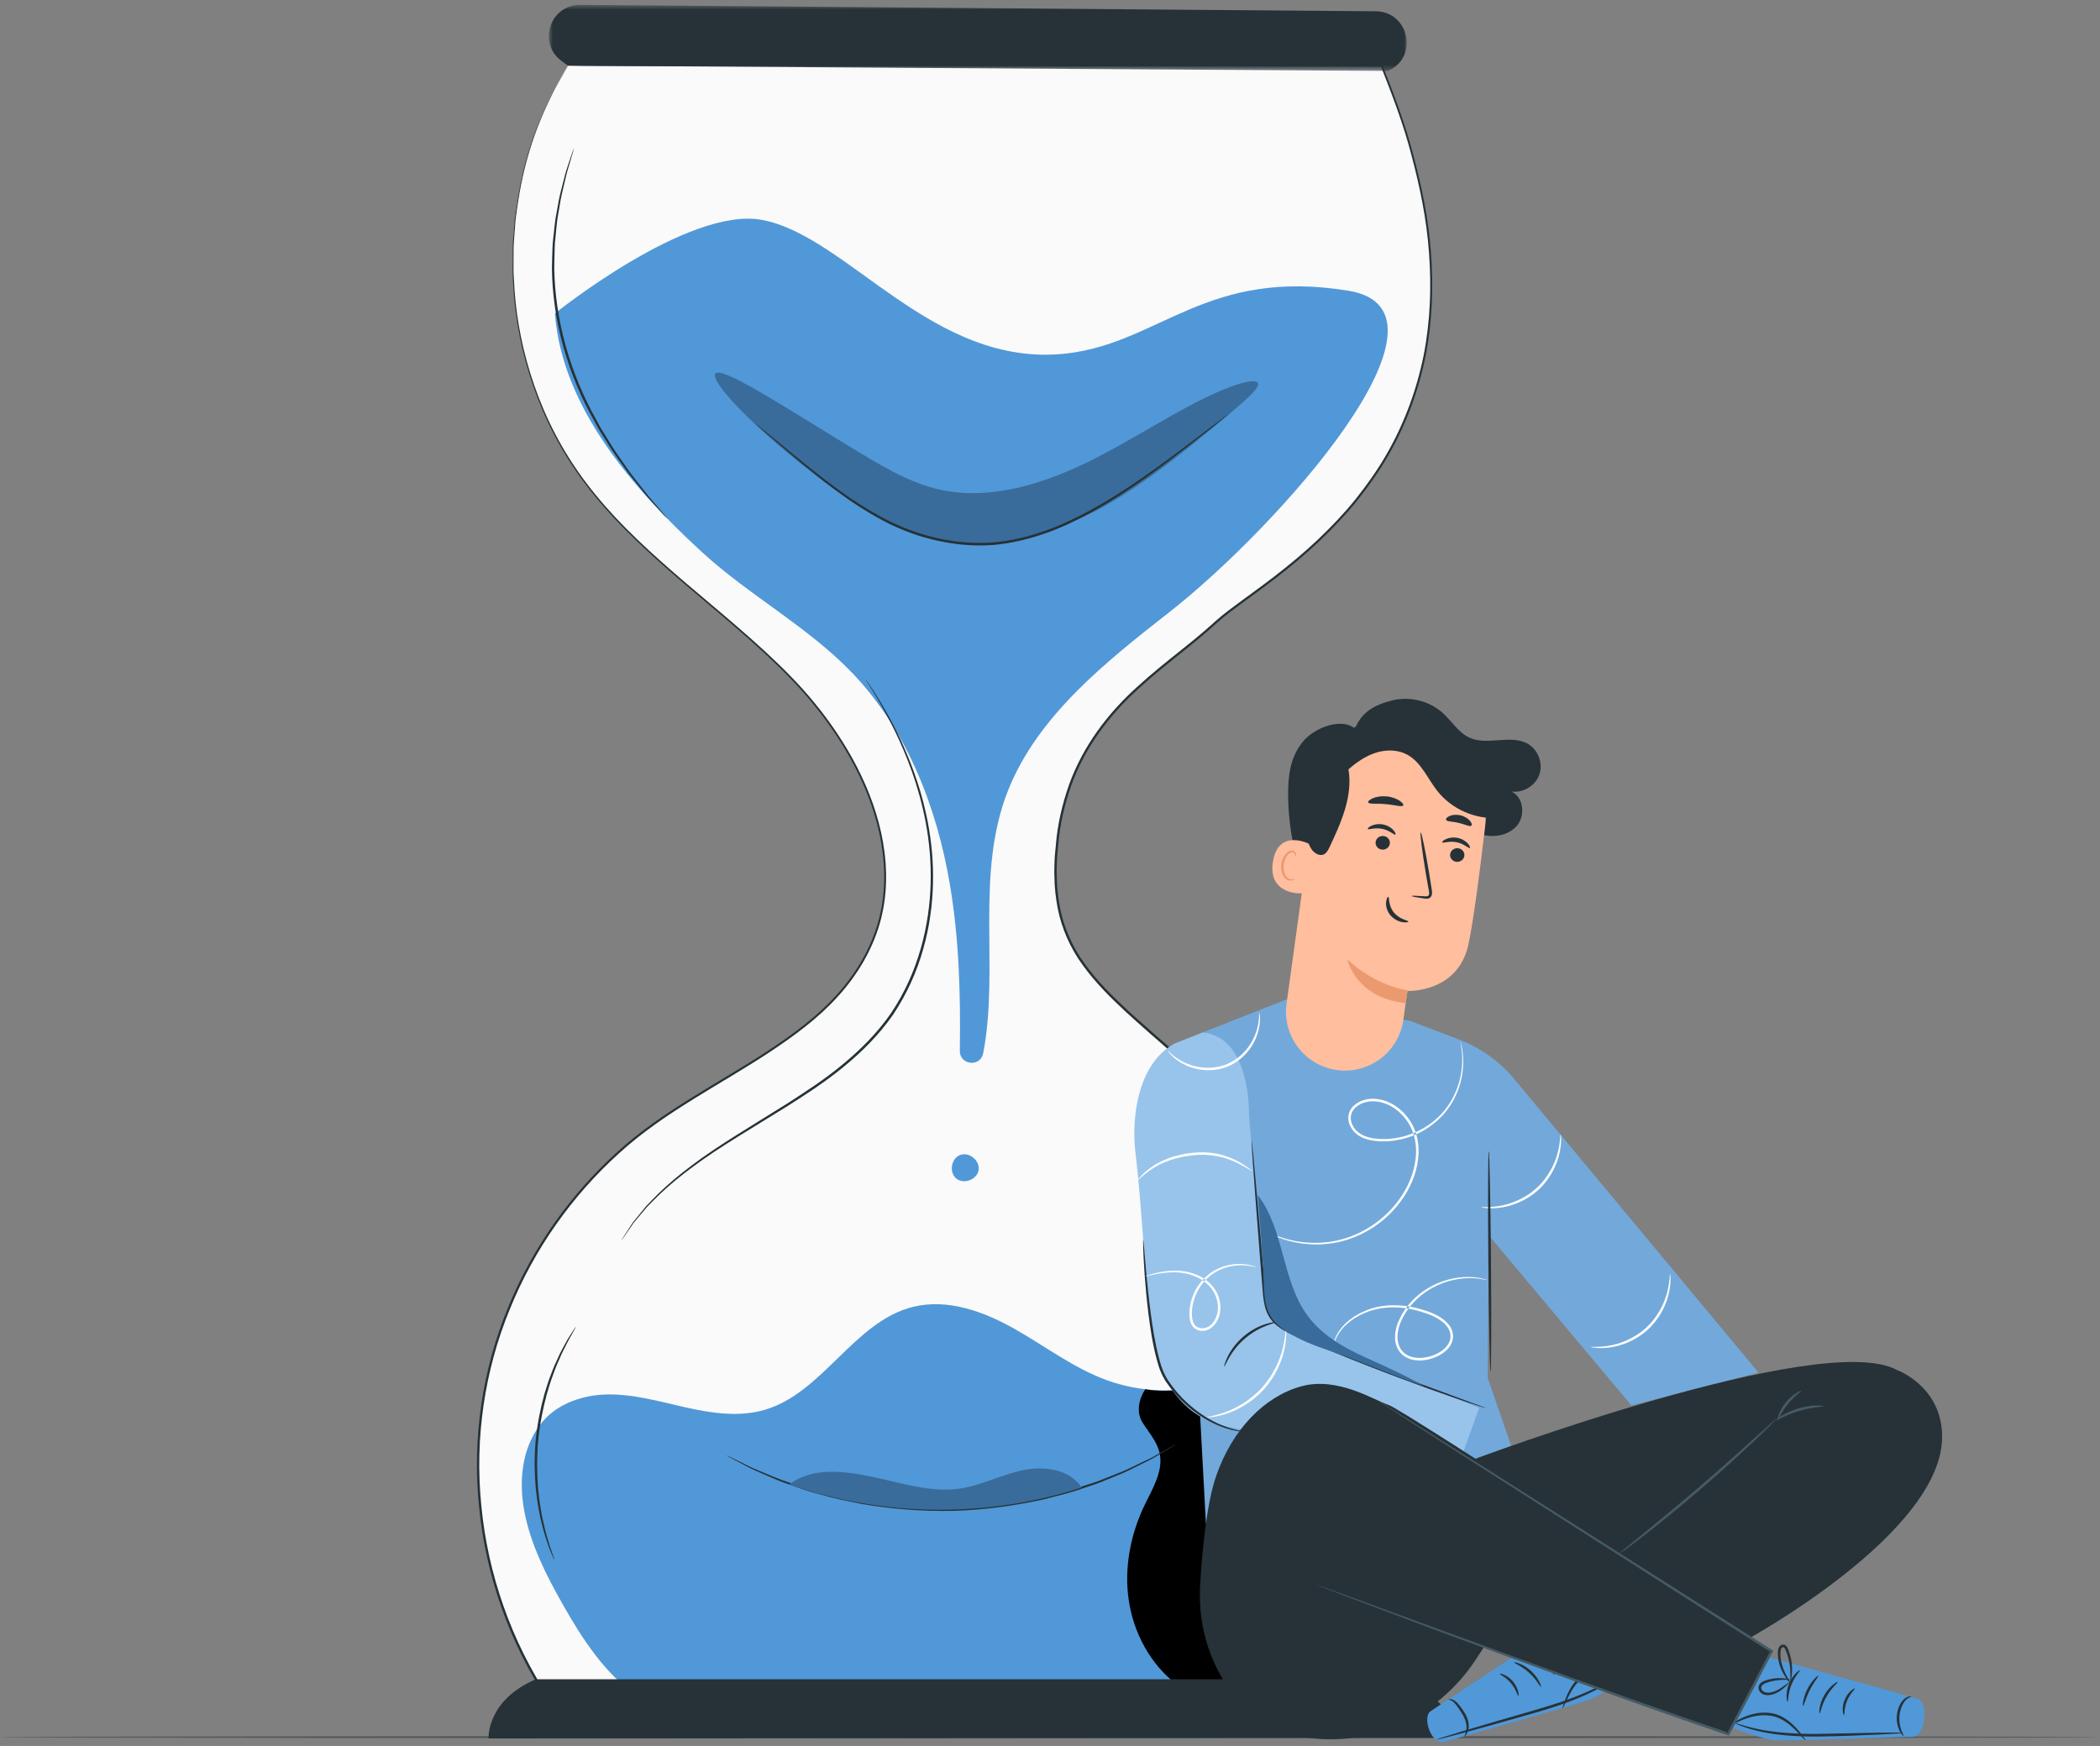 <?xml version="1.0" encoding="UTF-8"?>
<svg width="380px" height="316px" viewBox="0 0 380 316" version="1.1" xmlns="http://www.w3.org/2000/svg" xmlns:xlink="http://www.w3.org/1999/xlink">
    <rect x="0" y="0" width="380" height="316" fill="#808080" stroke="none"/>
    <!-- Generator: Sketch 63.1 (92452) - https://sketch.com -->
    <title>Illustration_time</title>
    <desc>Created with Sketch.</desc>
    <defs>
        <polygon id="path-1" points="0 0.417 379.664 0.417 379.664 1.297 0 1.297"></polygon>
        <polygon id="path-3" points="0.751 0.604 155.99 0.604 155.99 12.563 0.751 12.563"></polygon>
    </defs>
    <g id="Azzurro" stroke="none" stroke-width="1" fill="none" fill-rule="evenodd">
        <g id="Step_3-Copy" transform="translate(-17, -417)">
            <g id="Illustration_time" transform="translate(17, 417)">
                <g id="Group-3" transform="translate(0, 313.556)">
                    <mask id="mask-2" fill="white">
                        <use xlink:href="#path-1"></use>
                    </mask>
                    <g id="Clip-2"></g>
                    <path d="M379.664,0.856 C379.664,0.983 294.667,1.086 189.841,1.086 C84.979,1.086 -8.8e-05,0.983 -8.8e-05,0.856 C-8.8e-05,0.73 84.979,0.627 189.841,0.627 C294.667,0.627 379.664,0.73 379.664,0.856" id="Fill-1" fill="#263238" mask="url(#mask-2)"></path>
                </g>
                <g id="Group-35" transform="translate(86.24, 0.276)">
                    <path d="M16.554,11.608 C2.431,33.822 3.356,64.619 18.786,85.945 C29.072,100.161 44.502,109.69 56.753,122.251 C69.005,134.813 78.31,153.325 71.845,169.638 C65.262,186.243 45.983,192.998 31.545,203.518 C15.819,214.975 4.773,232.672 1.389,251.834 C-1.995,270.995 2.321,291.405 13.172,307.556 L163.143,307.556 C163.143,307.556 189.489,257.348 155.616,219.086 C121.744,180.824 103.555,180.197 104.809,155.106 C106.064,130.016 123.627,121.862 133.662,112.453 C143.699,103.044 192.624,81.091 163.771,11.608 L16.554,11.608 Z" id="Fill-4" fill="#FAFAFA"></path>
                    <path d="M16.554,11.609 C16.554,11.609 17.425,11.595 19.136,11.588 C20.852,11.583 23.399,11.576 26.738,11.567 C33.431,11.558 43.296,11.544 56.003,11.525 C81.443,11.507 118.256,11.48 163.771,11.446 L163.881,11.446 L163.921,11.546 C165.97,16.751 168.041,22.108 169.508,27.786 C171.019,33.439 172.257,39.329 172.696,45.432 C173.155,51.524 172.957,57.814 171.744,64.06 C170.492,70.291 168.26,76.461 164.965,82.169 C163.326,85.029 161.399,87.745 159.316,90.365 C157.21,92.97 154.877,95.419 152.408,97.756 C149.934,100.091 147.3,102.29 144.566,104.394 C141.837,106.506 138.989,108.501 136.207,110.608 C134.814,111.659 133.542,112.837 132.215,114.018 C130.881,115.176 129.507,116.294 128.12,117.401 C125.35,119.617 122.55,121.833 119.908,124.259 C114.574,129.032 110.069,134.991 107.59,141.926 C106.388,145.387 105.526,149.014 105.245,152.725 C105.17,153.652 105.046,154.577 105.012,155.509 C104.994,156.441 104.94,157.376 104.985,158.309 C104.997,160.178 105.207,162.047 105.548,163.888 C106.252,167.572 107.799,171.102 110.049,174.162 C112.266,177.25 114.998,179.969 117.828,182.583 C123.522,187.789 129.561,192.759 135.346,198.124 C141.159,203.46 146.804,209.092 152.241,215.013 C154.939,217.983 157.682,220.971 160.041,224.286 C162.48,227.539 164.527,231.092 166.328,234.769 C169.875,242.157 172.068,250.263 172.786,258.552 C173.559,266.84 172.968,275.287 171.325,283.552 C170.513,287.689 169.433,291.787 168.108,295.817 C166.782,299.848 165.252,303.823 163.347,307.663 L163.286,307.785 L163.143,307.785 L159.282,307.785 C108.088,307.785 58.691,307.779 13.172,307.775 L13.055,307.775 L12.99,307.678 C5.845,296.951 1.602,284.628 0.432,272.278 C-0.811,259.927 1.089,247.539 5.62,236.545 C10.093,225.511 17.045,215.835 25.445,208.229 C29.632,204.396 34.301,201.259 38.979,198.357 C43.661,195.45 48.383,192.761 52.848,189.82 C57.293,186.872 61.577,183.732 65.055,179.89 C68.545,176.081 71.212,171.605 72.609,166.796 C74.011,161.981 74.025,156.933 73.204,152.179 C72.373,147.409 70.694,142.898 68.57,138.743 C66.439,134.583 63.855,130.763 61.021,127.276 C58.193,123.779 55.05,120.675 51.886,117.746 C45.537,111.902 39.041,106.79 33.193,101.537 C30.263,98.916 27.488,96.271 24.934,93.553 C22.398,90.819 20.079,88.017 18.087,85.113 C14.071,79.321 11.317,73.218 9.507,67.328 C7.695,61.43 6.794,55.728 6.587,50.483 C6.464,49.174 6.512,47.889 6.515,46.635 C6.53,45.381 6.493,44.156 6.623,42.966 C6.714,41.775 6.804,40.614 6.891,39.485 C7.027,38.359 7.212,37.27 7.364,36.209 C8.684,27.713 11.247,21.506 13.246,17.532 C13.724,16.523 14.146,15.636 14.602,14.917 C15.03,14.187 15.389,13.574 15.679,13.081 C16.256,12.1 16.554,11.609 16.554,11.609 C16.493,11.717 16.247,12.149 15.704,13.111 C15.42,13.605 15.068,14.218 14.648,14.949 C14.202,15.665 13.786,16.554 13.313,17.566 C11.34,21.546 8.803,27.751 7.509,36.231 C7.361,37.292 7.178,38.378 7.046,39.501 C6.962,40.629 6.875,41.788 6.787,42.976 C6.661,44.162 6.701,45.385 6.687,46.636 C6.688,47.887 6.642,49.168 6.768,50.474 C6.985,55.706 7.894,61.39 9.712,67.265 C11.526,73.134 14.281,79.21 18.289,84.974 C20.277,87.863 22.591,90.653 25.124,93.375 C27.674,96.083 30.448,98.719 33.376,101.332 C39.222,106.57 45.724,111.674 52.092,117.523 C55.263,120.454 58.422,123.566 61.266,127.077 C64.116,130.575 66.715,134.41 68.862,138.593 C71.002,142.77 72.697,147.309 73.54,152.121 C74.371,156.914 74.363,162.019 72.948,166.893 C71.539,171.761 68.841,176.29 65.323,180.136 C61.816,184.015 57.511,187.173 53.054,190.133 C48.578,193.087 43.854,195.779 39.182,198.684 C34.513,201.585 29.872,204.707 25.708,208.522 C17.357,216.092 10.445,225.723 6.002,236.7 C1.499,247.639 -0.386,259.953 0.856,272.238 C2.024,284.519 6.248,296.773 13.354,307.434 L13.172,307.337 C58.691,307.335 108.088,307.331 159.282,307.328 L163.143,307.328 L162.941,307.45 C164.822,303.656 166.355,299.683 167.673,295.675 C168.992,291.661 170.067,287.581 170.877,283.464 C172.512,275.235 173.1,266.832 172.332,258.593 C171.619,250.355 169.441,242.303 165.92,234.964 C164.132,231.313 162.1,227.783 159.677,224.551 C157.335,221.26 154.609,218.287 151.911,215.316 C146.482,209.405 140.849,203.78 135.046,198.45 C129.269,193.09 123.24,188.128 117.53,182.904 C114.694,180.28 111.942,177.543 109.696,174.415 C107.418,171.315 105.838,167.713 105.125,163.971 C104.781,162.1 104.569,160.206 104.557,158.318 C104.512,157.374 104.566,156.432 104.585,155.491 C104.62,154.552 104.745,153.619 104.821,152.683 C105.106,148.942 105.977,145.279 107.194,141.783 C109.7,134.774 114.264,128.75 119.629,123.956 C122.286,121.517 125.096,119.296 127.866,117.083 C129.252,115.977 130.622,114.863 131.948,113.713 C133.252,112.553 134.56,111.344 135.962,110.288 C138.757,108.173 141.601,106.185 144.323,104.08 C147.052,101.983 149.676,99.794 152.14,97.471 C154.598,95.145 156.921,92.711 159.017,90.122 C161.088,87.518 163.007,84.82 164.636,81.979 C167.914,76.309 170.134,70.182 171.383,63.99 C172.593,57.782 172.796,51.525 172.343,45.46 C171.911,39.382 170.682,33.513 169.181,27.875 C167.723,22.213 165.661,16.866 163.621,11.671 L163.771,11.771 C118.284,11.737 81.491,11.711 56.067,11.692 C43.35,11.674 33.478,11.66 26.78,11.65 C23.432,11.641 20.879,11.633 19.158,11.629 C17.44,11.623 16.554,11.609 16.554,11.609" id="Fill-6" fill="#263238"></path>
                    <path d="M157.786,52.348 C179.875,55.979 145.047,95.1 125.334,110.537 C113.919,119.476 101.66,129.169 96.24,142.615 C90.089,157.871 94.648,175.018 91.667,190.365 C91.172,192.912 87.406,192.511 87.444,189.916 C87.591,179.844 87.322,169.775 85.653,159.858 C83.286,145.794 77.878,131.878 68.021,121.571 C59.974,113.156 49.422,107.566 40.838,99.699 C28.307,88.215 15.434,73.403 14.179,56.452 C14.179,56.452 38.24,37.071 51.595,39.516 C67.203,42.375 82.57,66.46 106.756,63.702 C123.642,61.777 132.164,48.137 157.786,52.348" id="Fill-8" fill="#5198D8"></path>
                    <path d="M159.747,261.74 C159.188,256.216 157.715,249.965 152.813,247.359 C149.843,245.78 146.227,245.956 142.975,246.811 C139.723,247.667 136.665,249.146 133.442,250.103 C127.098,251.987 120.149,251.767 113.937,249.485 C107.944,247.284 102.799,243.304 97.234,240.175 C91.67,237.046 85.156,234.715 78.96,236.257 C68.277,238.916 62.718,251.778 52.155,254.882 C47.462,256.262 42.42,255.489 37.648,254.406 C32.876,253.325 28.085,251.938 23.196,252.12 C19.364,252.263 15.378,253.588 12.692,256.214 L12.72,256.178 C12.693,256.204 12.669,256.234 12.643,256.261 C12.2,256.699 11.795,257.172 11.432,257.682 C8.155,262.048 7.632,267.92 8.639,273.253 C9.768,279.225 12.557,284.744 15.551,290.031 C19.076,296.262 23.082,302.462 28.912,306.616 C36.103,311.738 45.148,308.203 53.951,308.898 C74.484,310.518 96.574,311.624 117.11,310.032 C127.957,309.192 138.124,310.366 146.732,303.712 C152.789,299.03 156.725,291.973 158.626,284.558 C160.525,277.142 160.516,269.356 159.747,261.74" id="Fill-10" fill="#5198D8"></path>
                    <path d="M120.995,251.16 C119.835,252.935 119.342,255.313 120.459,257.115 C121.577,258.917 123.088,260.555 123.573,262.619 C124.334,265.862 122.382,269.032 120.927,272.028 C118.323,277.386 117.138,283.498 118.016,289.39 C118.895,295.284 121.917,300.912 126.633,304.552 C128.719,306.162 131.428,307.41 133.942,306.621 C136.308,305.88 137.838,303.478 138.308,301.044 C138.778,298.608 138.391,296.1 138.081,293.64 C136.647,282.22 136.941,270.585 138.95,259.252 C139.286,257.357 139.606,255.194 138.406,253.69 C137.639,252.73 136.416,252.279 135.25,251.891 C130.673,250.367 125.735,252.06 120.995,251.16" id="Fill-12" fill="#000000"></path>
                    <path d="M2.165,314.366 C2.165,314.366 1.752,307.482 10.729,303.651 L168.471,303.651 C168.471,303.651 176.698,307.814 177.709,314.223 L2.165,314.366 Z" id="Fill-14" fill="#263238"></path>
                    <g id="Group-18" transform="translate(12.32, 0)">
                        <mask id="mask-4" fill="white">
                            <use xlink:href="#path-3"></use>
                        </mask>
                        <g id="Clip-17"></g>
                        <path d="M152.808,12.448 C152.726,12.486 152.643,12.525 152.558,12.563 L4.234,11.608 C4.234,11.608 3.707,11.272 2.918,10.654 C-1.307,7.35 1.064,0.56 6.429,0.604 L150.389,1.766 C156.332,1.814 158.181,9.908 152.808,12.448" id="Fill-16" fill="#263238" mask="url(#mask-4)"></path>
                    </g>
                    <path d="M141.389,69.027 C141.688,69.599 140.574,70.837 138.448,72.723 C136.314,74.613 133.201,77.204 129.242,80.395 C125.262,83.561 120.44,87.376 114.298,90.936 C111.222,92.714 107.797,94.327 104.051,95.64 C102.168,96.271 100.216,96.858 98.163,97.267 C96.123,97.704 93.992,97.994 91.802,98.096 C87.434,98.346 82.99,97.707 79.014,96.348 C75.06,94.976 71.688,93.044 68.739,91.103 C65.782,89.143 63.234,87.207 60.831,85.355 C58.438,83.498 56.258,81.709 54.309,80.026 C46.518,73.274 42.421,68.311 43.21,67.353 C44.027,66.357 49.542,69.514 58.137,74.796 C60.286,76.115 62.635,77.558 65.157,79.107 C67.677,80.642 70.387,82.335 73.15,83.901 C75.922,85.468 78.815,86.892 81.815,87.817 C84.794,88.708 87.972,89.13 91.352,88.941 C98.108,88.596 104.665,86.216 110.344,83.474 C116.054,80.68 121.16,77.519 125.612,75.026 C130.06,72.505 133.864,70.641 136.633,69.652 C139.406,68.657 141.103,68.477 141.389,69.027" id="Fill-19" fill="#396C9A"></path>
                    <path d="M87.554,208.749 C89.182,208.176 91.129,209.814 90.841,211.517 C90.554,213.218 88.178,214.127 86.829,213.053 C85.479,211.977 85.834,209.459 87.428,208.798" id="Fill-21" fill="#5198D8"></path>
                    <path d="M34.502,93.575 C34.491,93.585 34.31,93.403 33.978,93.046 C33.622,92.656 33.143,92.131 32.541,91.471 C31.935,90.772 31.135,89.964 30.319,88.932 C29.49,87.9 28.552,86.733 27.518,85.447 C26.561,84.094 25.475,82.637 24.383,81.022 C23.865,80.196 23.328,79.342 22.776,78.463 C22.504,78.02 22.209,77.583 21.946,77.117 C21.691,76.648 21.433,76.172 21.172,75.69 C19.007,71.877 17.078,67.412 15.708,62.534 C14.336,57.654 13.693,52.829 13.634,48.436 C13.63,47.339 13.691,46.269 13.715,45.23 C13.739,44.711 13.731,44.197 13.782,43.695 C13.835,43.194 13.888,42.7 13.94,42.215 C14.051,41.246 14.128,40.305 14.259,39.409 C14.42,38.52 14.574,37.664 14.721,36.848 C14.974,35.207 15.407,33.766 15.718,32.487 C15.887,31.851 16.019,31.253 16.188,30.714 C16.362,30.183 16.522,29.693 16.667,29.249 C16.951,28.401 17.178,27.728 17.345,27.227 C17.505,26.766 17.596,26.528 17.61,26.532 C17.625,26.538 17.564,26.787 17.433,27.257 C17.286,27.763 17.087,28.445 16.838,29.301 C16.704,29.747 16.557,30.239 16.398,30.774 C16.243,31.314 16.123,31.914 15.967,32.551 C15.681,33.83 15.271,35.27 15.041,36.907 C14.903,37.721 14.758,38.573 14.608,39.46 C14.488,40.352 14.42,41.287 14.318,42.251 C14.27,42.733 14.222,43.224 14.172,43.722 C14.126,44.221 14.138,44.732 14.118,45.247 C14.1,46.279 14.046,47.342 14.056,48.43 C14.137,52.789 14.788,57.569 16.149,62.41 C17.508,67.248 19.409,71.685 21.542,75.487 C21.799,75.968 22.054,76.442 22.304,76.911 C22.563,77.375 22.854,77.813 23.121,78.254 C23.664,79.133 24.191,79.987 24.702,80.813 C25.774,82.429 26.841,83.892 27.777,85.252 C28.788,86.551 29.706,87.728 30.517,88.769 C31.312,89.815 32.091,90.638 32.676,91.354 C33.251,92.037 33.707,92.58 34.047,92.985 C34.356,93.36 34.514,93.564 34.502,93.575" id="Fill-23" fill="#263238"></path>
                    <path d="M26.15,224.309 C26.143,224.305 26.2,224.207 26.315,224.02 C26.445,223.814 26.618,223.54 26.838,223.192 C27.077,222.823 27.366,222.377 27.703,221.853 C27.876,221.588 28.062,221.304 28.259,221 C28.475,220.709 28.729,220.417 28.985,220.098 C29.506,219.462 30.082,218.757 30.712,217.988 C31.389,217.259 32.166,216.504 32.979,215.672 C34.65,214.055 36.671,212.332 39.02,210.587 C43.692,207.047 49.718,203.529 56.25,199.424 C59.492,197.337 62.904,195.139 66.13,192.464 C69.36,189.808 72.474,186.746 74.996,183.094 C79.968,175.702 81.987,167.138 82.164,159.483 C82.365,151.77 80.724,144.902 78.791,139.425 C76.835,133.929 74.591,129.746 72.961,126.925 C72.146,125.511 71.477,124.434 71.016,123.708 C70.798,123.359 70.627,123.085 70.498,122.878 C70.383,122.689 70.328,122.591 70.334,122.586 C70.341,122.582 70.409,122.672 70.537,122.852 C70.676,123.053 70.86,123.319 71.094,123.657 C71.58,124.368 72.275,125.432 73.115,126.834 C74.795,129.634 77.091,133.807 79.096,139.316 C81.077,144.805 82.764,151.713 82.586,159.494 C82.553,161.432 82.397,163.418 82.101,165.428 C81.822,167.44 81.398,169.476 80.812,171.506 C79.681,175.576 77.863,179.618 75.376,183.35 C72.821,187.053 69.671,190.141 66.413,192.811 C63.16,195.502 59.73,197.699 56.476,199.78 C49.919,203.874 43.89,207.354 39.214,210.848 C36.86,212.568 34.836,214.267 33.157,215.857 C32.339,216.675 31.557,217.418 30.873,218.135 C30.236,218.892 29.652,219.584 29.125,220.208 C28.864,220.522 28.606,220.809 28.385,221.095 C28.183,221.392 27.992,221.671 27.815,221.931 C27.464,222.444 27.164,222.88 26.917,223.242 C26.681,223.579 26.495,223.845 26.355,224.043 C26.227,224.222 26.157,224.313 26.15,224.309" id="Fill-25" fill="#263238"></path>
                    <path d="M17.966,239.858 C17.98,239.867 17.913,240.008 17.774,240.266 C17.605,240.569 17.398,240.939 17.147,241.386 C16.864,241.865 16.528,242.457 16.188,243.172 C15.841,243.881 15.403,244.668 15.033,245.591 C14.834,246.048 14.628,246.526 14.412,247.022 C14.2,247.52 14.027,248.058 13.821,248.604 C13.39,249.691 13.057,250.894 12.677,252.151 C11.999,254.685 11.433,257.521 11.139,260.537 C10.879,263.557 10.919,266.449 11.124,269.065 C11.271,270.37 11.38,271.614 11.605,272.761 C11.708,273.335 11.78,273.895 11.899,274.424 C12.019,274.951 12.136,275.458 12.247,275.944 C12.444,276.919 12.732,277.773 12.943,278.533 C13.148,279.298 13.37,279.941 13.562,280.464 C13.727,280.95 13.863,281.351 13.974,281.678 C14.064,281.958 14.104,282.108 14.089,282.115 C14.075,282.12 14.006,281.982 13.889,281.713 C13.756,281.392 13.592,281.001 13.395,280.524 C13.177,280.01 12.928,279.372 12.7,278.61 C12.463,277.853 12.151,277 11.933,276.023 C11.812,275.536 11.685,275.027 11.553,274.498 C11.425,273.968 11.343,273.404 11.23,272.826 C10.987,271.672 10.863,270.419 10.705,269.103 C10.473,266.466 10.42,263.544 10.684,260.495 C10.979,257.45 11.564,254.587 12.27,252.036 C12.665,250.772 13.016,249.562 13.464,248.472 C13.68,247.924 13.863,247.385 14.086,246.886 C14.312,246.391 14.529,245.914 14.738,245.456 C15.129,244.535 15.591,243.754 15.962,243.051 C16.325,242.344 16.685,241.762 16.994,241.295 C17.275,240.864 17.506,240.507 17.695,240.217 C17.86,239.973 17.953,239.849 17.966,239.858" id="Fill-27" fill="#263238"></path>
                    <path d="M126.767,261.007 C126.771,261.014 126.71,261.058 126.588,261.136 C126.441,261.229 126.262,261.342 126.039,261.481 C125.519,261.793 124.806,262.222 123.904,262.764 C123.436,263.042 122.918,263.347 122.354,263.681 C121.778,263.998 121.129,264.301 120.443,264.649 C119.059,265.316 117.522,266.166 115.71,266.851 C114.813,267.219 113.875,267.604 112.897,268.004 C111.916,268.397 110.857,268.702 109.782,269.074 C107.64,269.856 105.268,270.413 102.79,271.06 C97.793,272.173 92.201,272.987 86.288,273.177 C80.37,273.297 74.743,272.774 69.693,271.924 C67.184,271.408 64.787,270.975 62.607,270.305 C61.513,269.99 60.439,269.742 59.44,269.401 C58.443,269.051 57.485,268.716 56.571,268.396 C54.725,267.806 53.145,267.038 51.728,266.443 C51.026,266.131 50.362,265.864 49.769,265.576 C49.189,265.273 48.657,264.994 48.174,264.741 C47.246,264.247 46.511,263.856 45.976,263.571 C45.747,263.445 45.561,263.341 45.41,263.257 C45.284,263.185 45.221,263.144 45.225,263.137 C45.229,263.13 45.299,263.157 45.433,263.217 C45.589,263.29 45.782,263.379 46.02,263.49 C46.564,263.755 47.31,264.12 48.254,264.582 C48.741,264.823 49.277,265.089 49.863,265.379 C50.458,265.653 51.125,265.909 51.831,266.207 C53.252,266.778 54.834,267.523 56.68,268.09 C57.593,268.4 58.55,268.726 59.545,269.063 C60.544,269.394 61.615,269.633 62.705,269.938 C64.88,270.59 67.268,271.006 69.766,271.509 C74.793,272.331 80.391,272.838 86.275,272.719 C92.156,272.531 97.719,271.733 102.695,270.648 C105.164,270.017 107.527,269.476 109.663,268.712 C110.737,268.351 111.794,268.056 112.774,267.673 C113.751,267.284 114.688,266.909 115.585,266.552 C117.398,265.889 118.938,265.062 120.33,264.419 C121.018,264.084 121.671,263.794 122.251,263.489 C122.821,263.168 123.343,262.874 123.816,262.608 C124.735,262.098 125.462,261.695 125.991,261.401 C126.223,261.279 126.41,261.179 126.563,261.098 C126.694,261.031 126.762,261 126.767,261.007" id="Fill-29" fill="#263238"></path>
                    <path d="M135.945,74.764 C135.95,74.77 135.887,74.829 135.757,74.939 C135.608,75.062 135.418,75.218 135.181,75.414 C134.642,75.845 133.889,76.445 132.934,77.207 C130.976,78.755 128.146,81 124.568,83.674 C120.985,86.334 116.642,89.431 111.479,92.327 C108.873,93.719 106.097,95.142 103.047,96.206 C100.008,97.278 96.74,98.1 93.318,98.371 C86.442,98.836 79.924,97.094 74.622,94.482 C71.971,93.154 69.578,91.665 67.402,90.188 C65.253,88.672 63.29,87.205 61.555,85.799 C58.071,83.003 55.341,80.637 53.445,79.015 C52.521,78.216 51.793,77.586 51.27,77.135 C51.042,76.931 50.858,76.767 50.712,76.638 C50.588,76.524 50.528,76.463 50.532,76.457 C50.537,76.45 50.609,76.5 50.742,76.602 C50.896,76.722 51.088,76.875 51.33,77.065 C51.865,77.499 52.612,78.107 53.559,78.878 C55.492,80.458 58.253,82.786 61.756,85.544 C63.502,86.932 65.468,88.379 67.616,89.874 C69.792,91.329 72.175,92.796 74.808,94.103 C80.068,96.668 86.506,98.371 93.283,97.914 C96.656,97.647 99.884,96.84 102.896,95.784 C105.918,94.736 108.679,93.331 111.276,91.957 C116.421,89.098 120.774,86.035 124.376,83.413 C127.973,80.776 130.833,78.57 132.824,77.066 C133.802,76.332 134.571,75.755 135.124,75.341 C135.373,75.16 135.572,75.016 135.729,74.902 C135.867,74.804 135.94,74.758 135.945,74.764" id="Fill-31" fill="#263238"></path>
                    <path d="M56.579,268.399 C60.749,265.18 66.608,265.96 71.764,267.043 C76.919,268.127 82.113,269.889 87.329,269.16 C91.262,268.609 94.869,266.675 98.749,265.834 C102.63,264.994 107.337,265.615 109.489,268.952 C92.417,274.503 73.531,274.306 56.579,268.399" id="Fill-33" fill="#396C9A"></path>
                </g>
                <g id="Group-148" transform="translate(205.04, 126.116)">
                    <path d="M90.164,128.252 L64.353,97.46 L64.16,123.253 L69.865,139.798 L13.175,149.631 L10.77,104.901 L6.689,70.548 C6.189,66.339 8.591,62.321 12.534,60.768 L28.136,54.625 L50.108,58.655 L58.948,62.015 C62.659,63.426 65.967,65.726 68.581,68.715 L113.168,122.31 L90.164,128.252 Z" id="Fill-36" fill="#73A9DA"></path>
                    <path d="M63.023,92.385 C63.028,92.294 64.27,92.478 66.225,92.16 C68.159,91.858 70.833,90.912 73.05,88.871 C75.264,86.825 76.424,84.236 76.881,82.333 C77.356,80.412 77.273,79.158 77.364,79.161 C77.391,79.159 77.436,79.468 77.444,80.031 C77.454,80.596 77.399,81.414 77.196,82.406 C76.81,84.373 75.661,87.083 73.361,89.208 C71.057,91.329 68.265,92.256 66.271,92.48 C65.267,92.602 64.446,92.591 63.885,92.535 C63.324,92.482 63.02,92.412 63.023,92.385" id="Fill-38" fill="#FFFFFF"></path>
                    <path d="M82.823,117.685 C82.828,117.594 84.07,117.778 86.025,117.46 C87.959,117.158 90.633,116.212 92.85,114.171 C95.064,112.125 96.224,109.536 96.681,107.633 C97.156,105.712 97.073,104.458 97.164,104.461 C97.191,104.459 97.236,104.768 97.244,105.331 C97.254,105.896 97.199,106.714 96.996,107.706 C96.61,109.673 95.461,112.383 93.161,114.508 C90.857,116.629 88.065,117.556 86.071,117.78 C85.067,117.902 84.246,117.891 83.685,117.835 C83.124,117.782 82.82,117.712 82.823,117.685" id="Fill-38" fill="#FFFFFF"></path>
                    <path d="M64.681,122.155 C64.813,122.154 64.847,113.219 64.758,102.199 C64.667,91.176 64.487,82.244 64.355,82.245 C64.223,82.246 64.187,91.18 64.278,102.203 C64.369,113.222 64.549,122.156 64.681,122.155" id="Fill-40" fill="#263238"></path>
                    <path d="M62.605,128.712 L28.35,114.923 C25.588,113.81 23.695,111.227 23.469,108.258 L20.962,75.416 C20.962,75.416 21.259,61.448 12.535,60.768 L7.571,62.723 C1.156,66.129 -0.433,75.469 0.44,82.679 C1.682,92.924 2.197,107.424 3.587,116.317 C4.723,123.591 8.889,129.988 16.008,131.863 L58.199,140.996 L62.605,128.712 Z" id="Fill-42" fill="#98C4EC"></path>
                    <path d="M21.453,80.426 C21.469,80.424 21.506,80.684 21.561,81.177 C21.616,81.713 21.689,82.434 21.781,83.341 C21.955,85.267 22.203,87.976 22.505,91.306 C22.795,94.684 23.139,98.684 23.521,103.123 C23.614,104.235 23.709,105.375 23.808,106.538 C23.91,107.702 23.98,108.896 24.245,110.052 C24.496,111.213 25.054,112.302 25.947,113.13 C26.836,113.961 27.948,114.57 29.108,115.096 C38.554,119.184 47.259,122.558 53.578,124.925 C56.715,126.081 59.267,127.021 61.08,127.689 C61.936,128.004 62.616,128.256 63.121,128.441 C63.586,128.617 63.827,128.717 63.821,128.732 C63.817,128.747 63.564,128.676 63.09,128.528 C62.579,128.363 61.889,128.139 61.022,127.857 C59.229,127.264 56.644,126.373 53.466,125.229 C47.11,122.938 38.391,119.613 28.918,115.513 C27.741,114.977 26.583,114.351 25.635,113.461 C24.676,112.577 24.062,111.367 23.808,110.154 C23.534,108.939 23.47,107.737 23.372,106.577 C23.279,105.412 23.189,104.272 23.1,103.159 C22.755,98.717 22.445,94.713 22.182,91.332 C21.94,87.997 21.743,85.283 21.603,83.355 C21.546,82.444 21.502,81.722 21.469,81.184 C21.443,80.688 21.437,80.427 21.453,80.426" id="Fill-44" fill="#263238"></path>
                    <path d="M1.827,98.279 C1.844,98.278 1.865,98.431 1.895,98.72 C1.926,99.062 1.963,99.48 2.009,99.987 C2.11,101.158 2.248,102.734 2.414,104.648 C2.603,106.614 2.84,108.953 3.183,111.538 C3.535,114.119 3.95,116.967 4.729,119.858 C5.098,121.318 5.616,122.667 6.401,123.824 C7.187,124.991 8.058,126.04 8.959,126.968 C10.771,128.821 12.704,130.178 14.441,131.08 C17.945,132.902 20.493,132.928 20.458,133.05 C20.456,133.066 20.303,133.061 20.012,133.039 C19.72,133.02 19.29,132.986 18.744,132.876 C17.652,132.684 16.082,132.254 14.293,131.369 C12.509,130.49 10.52,129.135 8.659,127.265 C7.732,126.327 6.835,125.264 6.028,124.075 C5.209,122.882 4.653,121.441 4.287,119.979 C3.497,117.044 3.095,114.187 2.763,111.593 C2.444,108.995 2.238,106.647 2.092,104.675 C1.948,102.702 1.871,101.104 1.831,99.998 C1.819,99.489 1.81,99.069 1.803,98.725 C1.803,98.433 1.811,98.28 1.827,98.279" id="Fill-46" fill="#263238"></path>
                    <path d="M16.475,121.261 C16.428,121.247 16.574,120.514 17.098,119.436 C17.618,118.358 18.578,116.964 19.975,115.766 C21.377,114.573 22.904,113.843 24.048,113.5 C25.197,113.151 25.943,113.122 25.949,113.17 C25.963,113.246 25.244,113.389 24.155,113.805 C23.067,114.218 21.625,114.965 20.272,116.114 C18.925,117.271 17.962,118.578 17.384,119.589 C16.802,120.598 16.548,121.286 16.475,121.261" id="Fill-48" fill="#263238"></path>
                    <path d="M23.213,96.285 C23.217,96.278 23.29,96.31 23.43,96.381 C23.592,96.465 23.793,96.571 24.043,96.703 C24.593,96.961 25.394,97.367 26.487,97.738 C28.641,98.486 32.016,99.247 36.088,98.559 C40.108,97.901 44.784,95.532 48.022,91.144 C49.625,88.977 50.865,86.308 51.148,83.383 C51.289,81.93 51.171,80.417 50.691,78.993 C50.22,77.571 49.36,76.251 48.221,75.219 C47.087,74.183 45.678,73.454 44.2,73.265 C42.742,73.034 41.181,73.42 40.17,74.397 C39.681,74.888 39.377,75.545 39.384,76.221 C39.381,76.896 39.641,77.562 40.046,78.103 C40.856,79.211 42.224,79.727 43.53,79.92 C46.199,80.286 48.822,79.804 51.017,78.849 C53.224,77.887 55.026,76.458 56.324,74.881 C57.624,73.297 58.426,71.585 58.906,70.031 C59.386,68.471 59.533,67.057 59.557,65.909 C59.574,64.759 59.454,63.867 59.364,63.267 C59.313,62.99 59.273,62.766 59.239,62.587 C59.212,62.433 59.202,62.353 59.209,62.351 C59.209,62.351 59.695,63.572 59.735,65.91 C59.739,67.072 59.617,68.51 59.15,70.104 C58.687,71.692 57.891,73.45 56.575,75.085 C55.262,76.714 53.427,78.195 51.171,79.197 C48.921,80.192 46.237,80.706 43.468,80.338 C42.107,80.141 40.614,79.606 39.694,78.364 C39.243,77.762 38.94,77.013 38.939,76.219 C38.929,75.424 39.291,74.64 39.851,74.081 C40.999,72.969 42.697,72.573 44.261,72.813 C45.846,73.015 47.337,73.79 48.529,74.88 C49.728,75.967 50.628,77.349 51.123,78.848 C51.625,80.344 51.744,81.92 51.595,83.426 C51.295,86.454 50.009,89.186 48.362,91.395 C45.031,95.868 40.243,98.249 36.141,98.878 C31.99,99.536 28.582,98.712 26.427,97.907 C24.248,97.074 23.213,96.285 23.213,96.285" id="Fill-50" fill="#FFFFFF"></path>
                    <path d="M0.775,87.525 C0.753,87.506 0.944,87.25 1.337,86.823 C1.732,86.401 2.344,85.821 3.188,85.213 C4.851,83.964 7.604,82.826 10.766,82.528 C12.346,82.36 13.88,82.436 15.232,82.716 C16.586,82.997 17.75,83.452 18.673,83.925 C19.6,84.395 20.299,84.86 20.766,85.199 C21.23,85.542 21.47,85.754 21.453,85.778 C21.405,85.85 20.381,85.076 18.534,84.217 C16.706,83.342 13.908,82.613 10.814,82.984 C7.715,83.279 5.045,84.328 3.371,85.481 C1.676,86.61 0.837,87.589 0.775,87.525" id="Fill-52" fill="#FFFFFF"></path>
                    <path d="M6.253,64.041 C6.324,63.964 7.133,65.086 9.025,66.057 C9.961,66.542 11.171,66.949 12.555,67.092 C13.935,67.238 15.492,67.08 16.973,66.481 C18.445,65.858 19.658,64.868 20.532,63.79 C21.411,62.711 21.979,61.568 22.297,60.564 C22.95,58.539 22.73,57.174 22.835,57.179 C22.859,57.176 22.927,57.505 22.949,58.112 C22.973,58.718 22.902,59.607 22.607,60.658 C22.318,61.711 21.76,62.915 20.861,64.055 C19.969,65.195 18.702,66.248 17.148,66.905 C15.585,67.538 13.944,67.688 12.508,67.511 C11.067,67.339 9.822,66.882 8.874,66.343 C7.922,65.806 7.243,65.229 6.832,64.782 C6.418,64.338 6.235,64.057 6.253,64.041" id="Fill-54" fill="#FFFFFF"></path>
                    <path d="M36.103,118.044 C36.088,118.041 36.112,117.82 36.175,117.396 C36.272,116.981 36.407,116.353 36.782,115.622 C37.474,114.147 39.194,112.299 41.91,111.171 C44.588,109.968 48.269,109.737 51.98,110.81 C53.791,111.35 55.87,112.013 57.229,113.782 C57.893,114.653 58.122,115.947 57.614,117.004 C57.129,118.065 56.175,118.796 55.173,119.308 C54.151,119.807 53.043,120.089 51.929,120.111 C50.827,120.132 49.677,119.859 48.816,119.145 C47.947,118.443 47.49,117.358 47.422,116.323 C47.342,115.278 47.554,114.271 47.888,113.355 C49.348,109.691 52.301,107.361 54.949,106.208 C57.641,105.031 60.078,104.907 61.687,105.051 C63.309,105.218 64.148,105.569 64.148,105.569 C64.135,105.629 63.277,105.339 61.674,105.229 C60.083,105.141 57.698,105.314 55.082,106.504 C53.784,107.097 52.444,107.948 51.238,109.113 C50.037,110.272 48.957,111.756 48.285,113.499 C47.97,114.374 47.78,115.331 47.858,116.287 C47.928,117.238 48.337,118.182 49.102,118.797 C49.856,119.421 50.893,119.676 51.923,119.654 C52.958,119.635 54.011,119.366 54.968,118.898 C55.912,118.42 56.784,117.733 57.199,116.816 C57.631,115.907 57.451,114.828 56.864,114.044 C56.285,113.245 55.437,112.669 54.572,112.226 C53.703,111.786 52.769,111.487 51.865,111.216 C48.231,110.143 44.662,110.337 42.033,111.47 C39.367,112.535 37.664,114.289 36.939,115.705 C36.191,117.126 36.168,118.063 36.103,118.044" id="Fill-56" fill="#FFFFFF"></path>
                    <path d="M13.296,130.411 C13.282,130.324 14.602,130.213 16.581,129.508 C18.548,128.819 21.169,127.407 23.315,125.035 C25.461,122.66 26.601,119.909 27.09,117.884 C27.592,115.844 27.57,114.519 27.657,114.525 C27.685,114.525 27.717,114.853 27.707,115.45 C27.697,116.045 27.62,116.909 27.406,117.957 C26.99,120.041 25.866,122.895 23.655,125.342 C21.444,127.787 18.716,129.192 16.685,129.815 C15.665,130.135 14.814,130.298 14.221,130.366 C13.629,130.437 13.299,130.439 13.296,130.411" id="Fill-58" fill="#FFFFFF"></path>
                    <path d="M2.195,104.883 C2.191,104.867 2.332,104.81 2.609,104.717 C2.885,104.626 3.295,104.499 3.831,104.364 C4.9,104.105 6.496,103.75 8.498,103.89 C9.494,103.968 10.584,104.195 11.67,104.674 C12.749,105.153 13.829,105.904 14.63,106.996 C15.415,108.089 15.897,109.508 15.781,110.99 C15.725,111.728 15.499,112.47 15.1,113.133 C14.699,113.785 14.097,114.376 13.305,114.634 C12.524,114.879 11.608,114.755 10.991,114.176 C10.383,113.587 10.23,112.76 10.193,112.042 C10.137,110.582 10.453,109.182 11,107.967 C12.09,105.51 14.117,103.898 15.996,103.227 C17.889,102.525 19.567,102.578 20.655,102.765 C21.204,102.86 21.619,102.982 21.894,103.079 C22.167,103.182 22.307,103.243 22.302,103.258 C22.288,103.303 21.714,103.075 20.629,102.941 C19.557,102.811 17.924,102.814 16.112,103.528 C14.315,104.216 12.408,105.781 11.386,108.139 C10.873,109.301 10.583,110.641 10.641,112.019 C10.676,112.693 10.833,113.398 11.305,113.846 C11.769,114.286 12.523,114.402 13.167,114.197 C13.818,113.987 14.351,113.479 14.712,112.894 C15.07,112.3 15.279,111.629 15.333,110.952 C15.448,109.595 15.009,108.265 14.286,107.243 C13.551,106.219 12.539,105.491 11.513,105.02 C10.482,104.547 9.433,104.309 8.47,104.212 C6.528,104.035 4.943,104.334 3.871,104.538 C2.795,104.758 2.206,104.917 2.195,104.883" id="Fill-60" fill="#FFFFFF"></path>
                    <path d="M52.761,124.798 C49.098,122.728 45.515,121.139 41.684,119.398 C37.855,117.658 34.103,115.424 31.597,112.046 C26.869,105.674 27.407,96.477 22.569,90.19 C22.885,94.419 23.201,98.646 23.517,102.874 C23.807,106.749 23.213,110.581 25.709,113.214 C27.811,115.432 31.912,117.134 34.813,118.091 C40.647,120.015 46.927,122.872 52.761,124.798" id="Fill-62" fill="#396C9A"></path>
                    <path d="M112.282,173.066 C112.282,173.066 140.943,181 142.093,181.404 C143.82,182.012 143.53,188.338 140.843,188.239 C139.572,188.192 118.827,189.011 116.207,188.848 C113.585,188.684 105.678,185.568 105.678,185.568 L112.282,173.066 Z" id="Fill-64" fill="#5198D8"></path>
                    <path d="M124.222,184.003 C124.366,184.022 124.56,182.507 125.485,180.925 C126.388,179.33 127.601,178.402 127.511,178.287 C127.461,178.176 126.038,178.984 125.07,180.686 C124.085,182.377 124.101,184.015 124.222,184.003" id="Fill-66" fill="#263238"></path>
                    <path d="M121.233,182.648 C121.374,182.672 121.664,181.317 122.426,179.82 C123.175,178.314 124.091,177.275 123.988,177.177 C123.909,177.082 122.79,178.02 121.999,179.605 C121.197,181.182 121.111,182.64 121.233,182.648" id="Fill-68" fill="#263238"></path>
                    <path d="M118.431,181.897 C118.575,181.888 118.464,180.456 119.101,178.869 C119.709,177.27 120.762,176.294 120.662,176.189 C120.604,176.08 119.32,176.965 118.654,178.694 C117.971,180.415 118.314,181.938 118.431,181.897" id="Fill-70" fill="#263238"></path>
                    <path d="M118.939,178.195 C118.991,178.208 119.244,177.407 119.247,176.062 C119.245,175.392 119.167,174.59 118.956,173.725 C118.851,173.293 118.709,172.846 118.529,172.394 C118.437,172.167 118.331,171.906 118.071,171.692 C117.803,171.453 117.317,171.502 117.086,171.741 C116.824,171.97 116.74,172.293 116.704,172.552 C116.675,172.815 116.66,173.06 116.667,173.309 C116.674,173.802 116.738,174.275 116.843,174.711 C117.055,175.587 117.397,176.321 117.726,176.902 C118.394,178.066 118.973,178.66 119.013,178.628 C119.079,178.582 118.599,177.915 118.027,176.746 C117.745,176.161 117.451,175.443 117.275,174.615 C117.187,174.202 117.137,173.761 117.137,173.305 C117.15,172.865 117.143,172.314 117.401,172.103 C117.538,171.989 117.661,171.981 117.781,172.071 C117.906,172.167 118.013,172.364 118.094,172.571 C118.272,173.001 118.416,173.425 118.529,173.837 C118.754,174.66 118.863,175.427 118.908,176.074 C118.991,177.371 118.86,178.183 118.939,178.195" id="Fill-72" fill="#263238"></path>
                    <path d="M118.903,177.903 C118.917,177.85 118.225,177.613 117.055,177.605 C116.472,177.604 115.773,177.665 115.021,177.854 C114.65,177.955 114.251,178.051 113.851,178.286 C113.458,178.485 113.047,179.029 113.202,179.595 C113.325,180.129 113.782,180.502 114.234,180.619 C114.691,180.745 115.134,180.701 115.52,180.615 C116.307,180.435 116.918,180.048 117.382,179.699 C118.301,178.979 118.749,178.427 118.715,178.388 C118.665,178.326 118.122,178.799 117.188,179.422 C116.719,179.721 116.131,180.047 115.431,180.182 C115.082,180.249 114.706,180.269 114.368,180.167 C114.03,180.075 113.75,179.818 113.67,179.486 C113.587,179.167 113.782,178.874 114.095,178.687 C114.402,178.496 114.782,178.387 115.135,178.281 C115.844,178.078 116.507,177.986 117.066,177.944 C118.189,177.865 118.891,177.98 118.903,177.903" id="Fill-74" fill="#263238"></path>
                    <path d="M128.626,184.31 C128.767,184.293 128.627,183.069 129.191,181.724 C129.727,180.369 130.685,179.592 130.594,179.481 C130.547,179.364 129.348,180.042 128.747,181.543 C128.128,183.037 128.51,184.361 128.626,184.31" id="Fill-76" fill="#263238"></path>
                    <path d="M108.627,185.633 C108.614,185.663 109.009,185.847 109.736,186.154 C110.472,186.432 111.55,186.822 112.925,187.143 C115.666,187.834 119.573,188.226 123.867,188.18 C128.162,188.132 132.033,187.937 134.84,187.824 C136.168,187.754 137.282,187.696 138.162,187.648 C138.945,187.596 139.378,187.552 139.377,187.519 C139.376,187.485 138.941,187.467 138.155,187.462 C137.275,187.468 136.16,187.477 134.829,187.485 C131.927,187.543 128.099,187.617 123.864,187.7 C119.591,187.745 115.73,187.411 113,186.812 C110.259,186.249 108.66,185.543 108.627,185.633" id="Fill-78" fill="#263238"></path>
                    <path d="M107.78,186.286 C107.818,186.352 108.602,185.894 109.926,185.314 C111.235,184.751 113.196,184.078 115.35,184.412 C117.511,184.742 119.041,186.193 120.038,187.2 C121.043,188.244 121.632,188.937 121.69,188.887 C121.733,188.851 121.245,188.09 120.287,186.97 C119.803,186.416 119.19,185.774 118.387,185.193 C117.593,184.61 116.57,184.113 115.425,183.937 C113.115,183.585 111.08,184.356 109.783,185.006 C108.469,185.679 107.751,186.239 107.78,186.286" id="Fill-80" fill="#263238"></path>
                    <path d="M81.859,165.153 C81.859,165.153 54.738,182.912 53.765,183.646 C52.304,184.75 53.979,190.004 56.51,189.095 C57.707,188.664 80.465,182.333 82.913,181.38 C85.361,180.428 91.948,175.059 91.948,175.059 L81.859,165.153 Z" id="Fill-82" fill="#5198D8"></path>
                    <path d="M73.805,179.199 C73.924,179.174 73.443,177.609 71.99,176.297 C70.551,174.969 68.948,174.633 68.935,174.752 C68.884,174.89 70.323,175.405 71.667,176.65 C73.029,177.876 73.674,179.261 73.805,179.199" id="Fill-84" fill="#263238"></path>
                    <path d="M76.241,177.001 C76.355,176.956 75.83,175.593 74.587,174.333 C73.352,173.064 72.002,172.511 71.955,172.624 C71.886,172.749 73.074,173.462 74.244,174.67 C75.426,175.864 76.114,177.066 76.241,177.001" id="Fill-86" fill="#263238"></path>
                    <path d="M78.683,175.434 C78.807,175.438 78.671,173.883 77.498,172.45 C76.339,171.006 74.845,170.552 74.823,170.673 C74.76,170.803 76.06,171.415 77.125,172.753 C78.213,174.072 78.543,175.469 78.683,175.434" id="Fill-88" fill="#263238"></path>
                    <path d="M77.074,172.061 C77.146,172.027 76.774,171.294 76.461,170.031 C76.306,169.402 76.177,168.637 76.141,167.784 C76.124,167.357 76.133,166.909 76.171,166.447 C76.186,166.224 76.228,166.005 76.319,165.875 C76.405,165.753 76.525,165.724 76.69,165.79 C76.999,165.913 77.161,166.44 77.307,166.856 C77.445,167.29 77.532,167.724 77.572,168.145 C77.656,168.988 77.594,169.761 77.503,170.403 C77.313,171.691 77.058,172.473 77.135,172.497 C77.183,172.515 77.554,171.772 77.837,170.462 C77.974,169.807 78.077,169.004 78.012,168.106 C77.981,167.657 77.899,167.188 77.755,166.716 C77.685,166.476 77.598,166.249 77.49,166.006 C77.377,165.771 77.2,165.487 76.879,165.349 C76.587,165.192 76.109,165.293 75.927,165.602 C75.743,165.883 75.723,166.166 75.702,166.41 C75.668,166.894 75.669,167.364 75.7,167.808 C75.762,168.697 75.932,169.483 76.134,170.123 C76.545,171.404 77.029,172.089 77.074,172.061" id="Fill-90" fill="#263238"></path>
                    <path d="M77.02,171.772 C77.054,171.842 77.69,171.52 78.783,171.253 C79.327,171.124 79.987,171.011 80.725,170.988 C81.093,170.982 81.489,170.971 81.839,171.059 C82.194,171.14 82.468,171.361 82.488,171.691 C82.511,172.031 82.322,172.362 82.029,172.553 C81.737,172.753 81.373,172.848 81.021,172.89 C80.312,172.972 79.653,172.841 79.115,172.699 C78.036,172.387 77.376,172.104 77.346,172.177 C77.325,172.225 77.92,172.614 79.015,173.022 C79.562,173.213 80.263,173.396 81.067,173.329 C81.461,173.293 81.896,173.201 82.292,172.942 C82.688,172.693 83.01,172.198 82.965,171.653 C82.942,171.067 82.385,170.673 81.952,170.603 C81.497,170.501 81.088,170.53 80.704,170.546 C79.93,170.595 79.245,170.749 78.69,170.927 C77.578,171.29 76.992,171.726 77.02,171.772" id="Fill-92" fill="#263238"></path>
                    <path d="M59.966,188.104 C59.997,188.146 60.422,187.829 60.629,187.053 C60.856,186.295 60.715,185.13 60.122,184.109 C59.838,183.595 59.513,183.149 59.213,182.756 C58.917,182.362 58.609,182.005 58.292,181.768 C57.979,181.523 57.65,181.413 57.425,181.405 C57.198,181.396 57.083,181.451 57.086,181.479 C57.087,181.554 57.57,181.518 58.073,182.027 C58.328,182.269 58.581,182.609 58.855,183.016 C59.133,183.42 59.435,183.859 59.701,184.34 C60.25,185.297 60.414,186.286 60.297,186.985 C60.199,187.687 59.902,188.057 59.966,188.104" id="Fill-94" fill="#263238"></path>
                    <path d="M69.703,180.829 C69.828,180.842 69.79,179.464 68.747,178.231 C67.718,176.984 66.37,176.701 66.36,176.826 C66.308,176.96 67.456,177.409 68.379,178.538 C69.323,179.646 69.563,180.856 69.703,180.829" id="Fill-96" fill="#263238"></path>
                    <path d="M89.159,176.016 C89.135,175.988 88.72,176.293 87.966,176.834 C87.203,177.361 86.083,178.101 84.622,178.883 C83.164,179.666 81.364,180.479 79.312,181.247 C77.258,182.013 74.954,182.735 72.518,183.441 C67.638,184.847 63.221,186.13 60.034,187.09 C58.506,187.559 57.238,187.949 56.265,188.246 C55.378,188.53 54.892,188.702 54.901,188.734 C54.911,188.765 55.414,188.654 56.317,188.426 C57.299,188.166 58.582,187.825 60.128,187.415 C63.34,186.54 67.768,185.309 72.652,183.902 C75.094,183.194 77.407,182.455 79.467,181.66 C81.528,180.864 83.334,180.009 84.786,179.18 C86.242,178.351 87.343,177.562 88.077,176.984 C88.802,176.393 89.177,176.038 89.159,176.016" id="Fill-98" fill="#263238"></path>
                    <path d="M90.164,176.381 C90.178,176.326 89.323,176.011 87.866,175.77 C86.434,175.544 84.26,175.427 82.166,176.466 C81.128,176.981 80.306,177.764 79.727,178.562 C79.138,179.359 78.747,180.157 78.454,180.832 C77.883,182.189 77.648,183.063 77.701,183.084 C77.771,183.112 78.121,182.274 78.762,180.976 C79.405,179.713 80.424,177.866 82.382,176.894 C84.333,175.923 86.406,175.968 87.823,176.106 C89.261,176.257 90.147,176.456 90.164,176.381" id="Fill-100" fill="#263238"></path>
                    <path d="M138.221,121.845 C138.221,121.845 146.358,124.751 146.392,133.874 C146.457,151.349 111.082,170.612 111.082,170.612 L64.007,139.421 L61.056,138.226 C61.056,138.226 124.604,114.355 138.221,121.845" id="Fill-102" fill="#263238"></path>
                    <path d="M87.853,155.175 C87.873,155.201 88.309,154.904 89.08,154.343 C89.852,153.785 90.952,152.955 92.299,151.912 C94.995,149.829 98.662,146.876 102.607,143.49 C106.552,140.102 110.025,136.923 112.492,134.574 C113.725,133.399 114.713,132.437 115.382,131.759 C116.053,131.082 116.412,130.697 116.39,130.672 C116.366,130.649 115.963,130.989 115.254,131.624 C114.485,132.318 113.477,133.228 112.261,134.325 C109.738,136.608 106.234,139.743 102.294,143.127 C98.355,146.507 94.728,149.497 92.088,151.646 C90.82,152.682 89.768,153.541 88.966,154.197 C88.231,154.801 87.833,155.149 87.853,155.175" id="Fill-104" fill="#455A64"></path>
                    <path d="M124.932,128.377 C124.95,128.26 122.85,128.055 120.396,128.789 C117.936,129.504 116.284,130.817 116.362,130.906 C116.441,131.031 118.157,129.937 120.532,129.249 C122.898,128.538 124.935,128.524 124.932,128.377" id="Fill-106" fill="#455A64"></path>
                    <path d="M120.877,125.623 C120.835,125.509 119.326,126.173 118.086,127.723 C116.832,129.261 116.501,130.876 116.622,130.892 C116.758,130.94 117.273,129.474 118.459,128.024 C119.627,126.558 120.952,125.747 120.877,125.623" id="Fill-108" fill="#455A64"></path>
                    <path d="M140.811,180.956 C140.835,180.902 140.248,180.788 139.596,181.325 C138.956,181.836 138.411,182.862 138.236,184.057 C138.059,185.261 138.327,186.367 138.665,187.07 C138.998,187.785 139.365,188.121 139.405,188.087 C139.471,188.042 139.213,187.645 138.98,186.944 C138.74,186.25 138.549,185.228 138.711,184.124 C138.873,183.027 139.323,182.077 139.824,181.576 C140.324,181.053 140.82,181.033 140.811,180.956" id="Fill-110" fill="#263238"></path>
                    <path d="M115.54,172.736 C115.54,172.736 49.028,129.108 46.304,128.201 C43.581,127.291 36.999,122.98 30.418,124.795 C23.836,126.611 17.936,132.513 14.984,141.137 C13.299,146.063 12.502,154.47 12.129,160.775 C11.682,168.314 14.017,175.829 18.947,181.548 C21.191,184.15 23.958,186.414 27.24,187.435 C27.932,187.651 28.652,187.837 29.391,187.997 C41.966,190.724 54.889,185.078 61.953,174.325 L63.505,171.962 C63.505,171.962 107.015,187.947 107.696,187.72 L115.54,172.736 Z" id="Fill-116" fill="#263238"></path>
                    <path d="M33.254,160.727 C33.254,160.727 33.374,160.788 33.618,160.889 C33.881,160.992 34.243,161.136 34.707,161.32 C35.689,161.698 37.105,162.244 38.924,162.944 C42.623,164.337 47.96,166.348 54.595,168.847 C61.251,171.331 69.225,174.283 78.171,177.539 C87.118,180.791 97.033,184.361 107.621,187.946 L107.813,188.011 L107.907,187.831 C109.57,184.656 111.324,181.306 113.103,177.907 C114.011,176.173 114.912,174.453 115.752,172.846 L115.854,172.652 L115.669,172.534 C95.698,159.856 77.829,148.513 64.935,140.327 C58.497,136.266 53.3,132.988 49.695,130.715 C47.909,129.6 46.519,128.732 45.555,128.131 C45.094,127.849 44.735,127.63 44.476,127.471 C44.231,127.324 44.099,127.259 44.099,127.259 C44.099,127.259 44.213,127.351 44.45,127.511 C44.704,127.678 45.055,127.911 45.506,128.211 C46.459,128.828 47.834,129.721 49.599,130.866 C53.185,133.171 58.353,136.491 64.759,140.605 C77.632,148.823 95.471,160.208 115.41,172.936 L115.328,172.625 C114.488,174.231 113.586,175.952 112.678,177.685 C110.9,181.085 109.147,184.434 107.485,187.61 L107.772,187.494 C97.189,183.919 87.27,180.366 78.314,177.14 C69.374,173.886 61.387,170.98 54.705,168.548 C48.049,166.106 42.695,164.143 38.985,162.781 C37.153,162.114 35.728,161.595 34.738,161.236 C34.267,161.07 33.901,160.94 33.635,160.845 C33.385,160.759 33.254,160.727 33.254,160.727" id="Fill-118" fill="#455A64"></path>
                    <path d="M40.156,5.8 C41.29,2.734 43.797,1.402 46.975,0.633 C50.151,-0.136 53.686,0.775 56.096,2.983 C57.708,4.46 58.89,6.5 60.881,7.403 C64.159,8.89 68.361,6.718 71.468,8.534 C73.309,9.61 74.211,12.057 73.511,14.07 C72.81,16.083 70.584,17.44 68.475,17.141 C70.61,18.151 71.01,21.366 69.539,23.216 C68.068,25.064 65.347,25.565 63.074,24.921 C60.801,24.279 58.913,22.691 57.307,20.959 C55.701,19.225 54.294,17.303 52.556,15.703 C50.817,14.103 48.647,12.815 46.287,12.728 C43.09,12.608 40.141,14.756 38.463,17.48 C36.786,20.203 36.159,23.431 35.692,26.595 C35.225,29.759 34.872,32.987 33.651,35.943 C33.508,36.291 33.304,36.675 32.936,36.752 C32.404,36.864 32.016,36.275 31.803,35.777 C29.399,30.143 28.116,24.033 28.051,17.908 C28.013,14.351 28.412,11.022 30.621,8.233 C32.83,5.444 37.926,3.707 40.156,5.8" id="Fill-120" fill="#263238"></path>
                    <path d="M32.657,19.996 L27.767,55.528 C26.936,61.57 31.329,67.079 37.405,67.61 C43.077,68.108 48.138,64.06 48.908,58.42 C49.274,55.745 49.583,53.515 49.64,53.243 C49.64,53.243 58.802,53.637 60.687,44.774 C61.598,40.491 62.756,31.516 63.709,23.386 C64.733,14.654 58.868,6.601 50.247,4.879 L49.39,4.707 C40.039,3.4 33.704,10.612 32.657,19.996" id="Fill-122" fill="#FFBE9D"></path>
                    <path d="M49.68,53.117 C49.68,53.117 43.974,52.452 38.755,47.511 C38.755,47.511 40.215,54.452 49.241,55.424 L49.68,53.117 Z" id="Fill-124" fill="#EB996E"></path>
                    <path d="M59.932,28.819 C59.822,29.494 59.16,29.957 58.452,29.855 C57.748,29.753 57.263,29.125 57.374,28.45 C57.484,27.775 58.146,27.311 58.851,27.412 C59.558,27.515 60.042,28.145 59.932,28.819" id="Fill-126" fill="#263238"></path>
                    <path d="M60.929,27.365 C60.739,27.498 59.921,26.595 58.554,26.325 C57.194,26.038 56.05,26.54 55.936,26.343 C55.878,26.254 56.098,25.988 56.598,25.758 C57.091,25.526 57.884,25.366 58.734,25.539 C59.585,25.714 60.237,26.17 60.583,26.573 C60.94,26.979 61.022,27.306 60.929,27.365" id="Fill-128" fill="#263238"></path>
                    <path d="M46.449,26.607 C46.339,27.282 45.676,27.745 44.969,27.643 C44.265,27.541 43.78,26.913 43.891,26.238 C44.001,25.563 44.663,25.099 45.368,25.201 C46.075,25.303 46.559,25.932 46.449,26.607" id="Fill-130" fill="#263238"></path>
                    <path d="M47.458,24.938 C47.268,25.071 46.447,24.169 45.082,23.899 C43.721,23.611 42.579,24.113 42.464,23.916 C42.406,23.827 42.625,23.561 43.126,23.331 C43.619,23.1 44.413,22.939 45.263,23.113 C46.112,23.287 46.765,23.744 47.112,24.146 C47.466,24.551 47.549,24.88 47.458,24.938" id="Fill-132" fill="#263238"></path>
                    <path d="M50.39,36.054 C50.399,35.974 51.277,35.997 52.687,36.097 C53.043,36.13 53.387,36.127 53.493,35.901 C53.626,35.666 53.555,35.26 53.467,34.821 C53.307,33.911 53.142,32.958 52.966,31.96 C52.29,27.894 51.874,24.578 52.038,24.553 C52.203,24.527 52.884,27.802 53.56,31.868 C53.719,32.869 53.871,33.823 54.014,34.735 C54.067,35.158 54.205,35.653 53.922,36.141 C53.776,36.382 53.482,36.52 53.246,36.535 C53.01,36.559 52.812,36.524 52.638,36.5 C51.239,36.297 50.379,36.132 50.39,36.054" id="Fill-134" fill="#263238"></path>
                    <path d="M46.183,36.195 C46.408,36.226 46.114,37.709 47.172,39.014 C48.227,40.322 49.84,40.471 49.811,40.682 C49.813,40.778 49.401,40.899 48.732,40.784 C48.072,40.676 47.159,40.274 46.512,39.476 C45.867,38.676 45.706,37.75 45.777,37.131 C45.844,36.5 46.084,36.166 46.183,36.195" id="Fill-136" fill="#263238"></path>
                    <path d="M48.88,19.658 C48.67,20.002 47.343,19.554 45.702,19.426 C44.064,19.267 42.679,19.477 42.532,19.102 C42.47,18.924 42.765,18.619 43.36,18.364 C43.948,18.109 44.842,17.933 45.825,18.018 C46.808,18.105 47.658,18.434 48.194,18.788 C48.735,19.142 48.972,19.493 48.88,19.658" id="Fill-138" fill="#263238"></path>
                    <path d="M61.217,23.313 C60.914,23.575 60.039,23.065 58.911,22.823 C57.791,22.543 56.78,22.615 56.624,22.247 C56.559,22.07 56.772,21.789 57.249,21.579 C57.72,21.37 58.457,21.268 59.23,21.447 C60.003,21.627 60.62,22.043 60.95,22.439 C61.286,22.837 61.353,23.183 61.217,23.313" id="Fill-140" fill="#263238"></path>
                    <path d="M32.067,26.72 C31.929,26.625 26.324,23.695 25.303,29.808 C24.284,35.92 30.632,35.684 30.671,35.509 C30.711,35.336 32.067,26.72 32.067,26.72" id="Fill-142" fill="#FFBE9D"></path>
                    <path d="M29.191,32.883 C29.167,32.859 29.071,32.939 28.878,32.992 C28.689,33.043 28.378,33.047 28.079,32.875 C27.473,32.531 27.1,31.415 27.255,30.308 C27.331,29.749 27.536,29.239 27.807,28.833 C28.068,28.417 28.409,28.153 28.744,28.149 C29.08,28.129 29.278,28.361 29.324,28.546 C29.377,28.73 29.318,28.846 29.349,28.862 C29.363,28.879 29.497,28.782 29.49,28.52 C29.485,28.395 29.437,28.239 29.313,28.098 C29.186,27.953 28.981,27.857 28.75,27.843 C28.274,27.798 27.777,28.161 27.48,28.606 C27.156,29.049 26.913,29.62 26.826,30.248 C26.66,31.486 27.098,32.744 27.939,33.147 C28.351,33.331 28.731,33.261 28.941,33.147 C29.155,33.028 29.209,32.898 29.191,32.883" id="Fill-144" fill="#EB996E"></path>
                    <path d="M65.959,21.917 C61.837,22.177 57.639,20.307 55.073,17.071 C53.278,14.807 52.137,11.839 49.595,10.464 C47.884,9.539 45.779,9.528 43.926,10.117 C42.071,10.706 40.436,11.844 38.973,13.126 C39.788,17.984 37.627,22.793 35.522,27.248 C35.289,27.739 35.024,28.267 34.535,28.507 C33.706,28.916 32.717,28.27 32.221,27.489 C31.428,26.239 31.335,24.679 31.365,23.199 C31.431,19.829 32.024,16.439 33.392,13.358 C34.76,10.277 36.936,7.513 39.783,5.706 C43.34,3.448 47.821,2.803 51.94,3.693 C56.058,4.582 59.798,6.942 62.598,10.091 C63.896,11.551 65.027,13.229 65.469,15.133" id="Fill-146" fill="#263238"></path>
                </g>
            </g>
        </g>
    </g>
</svg>